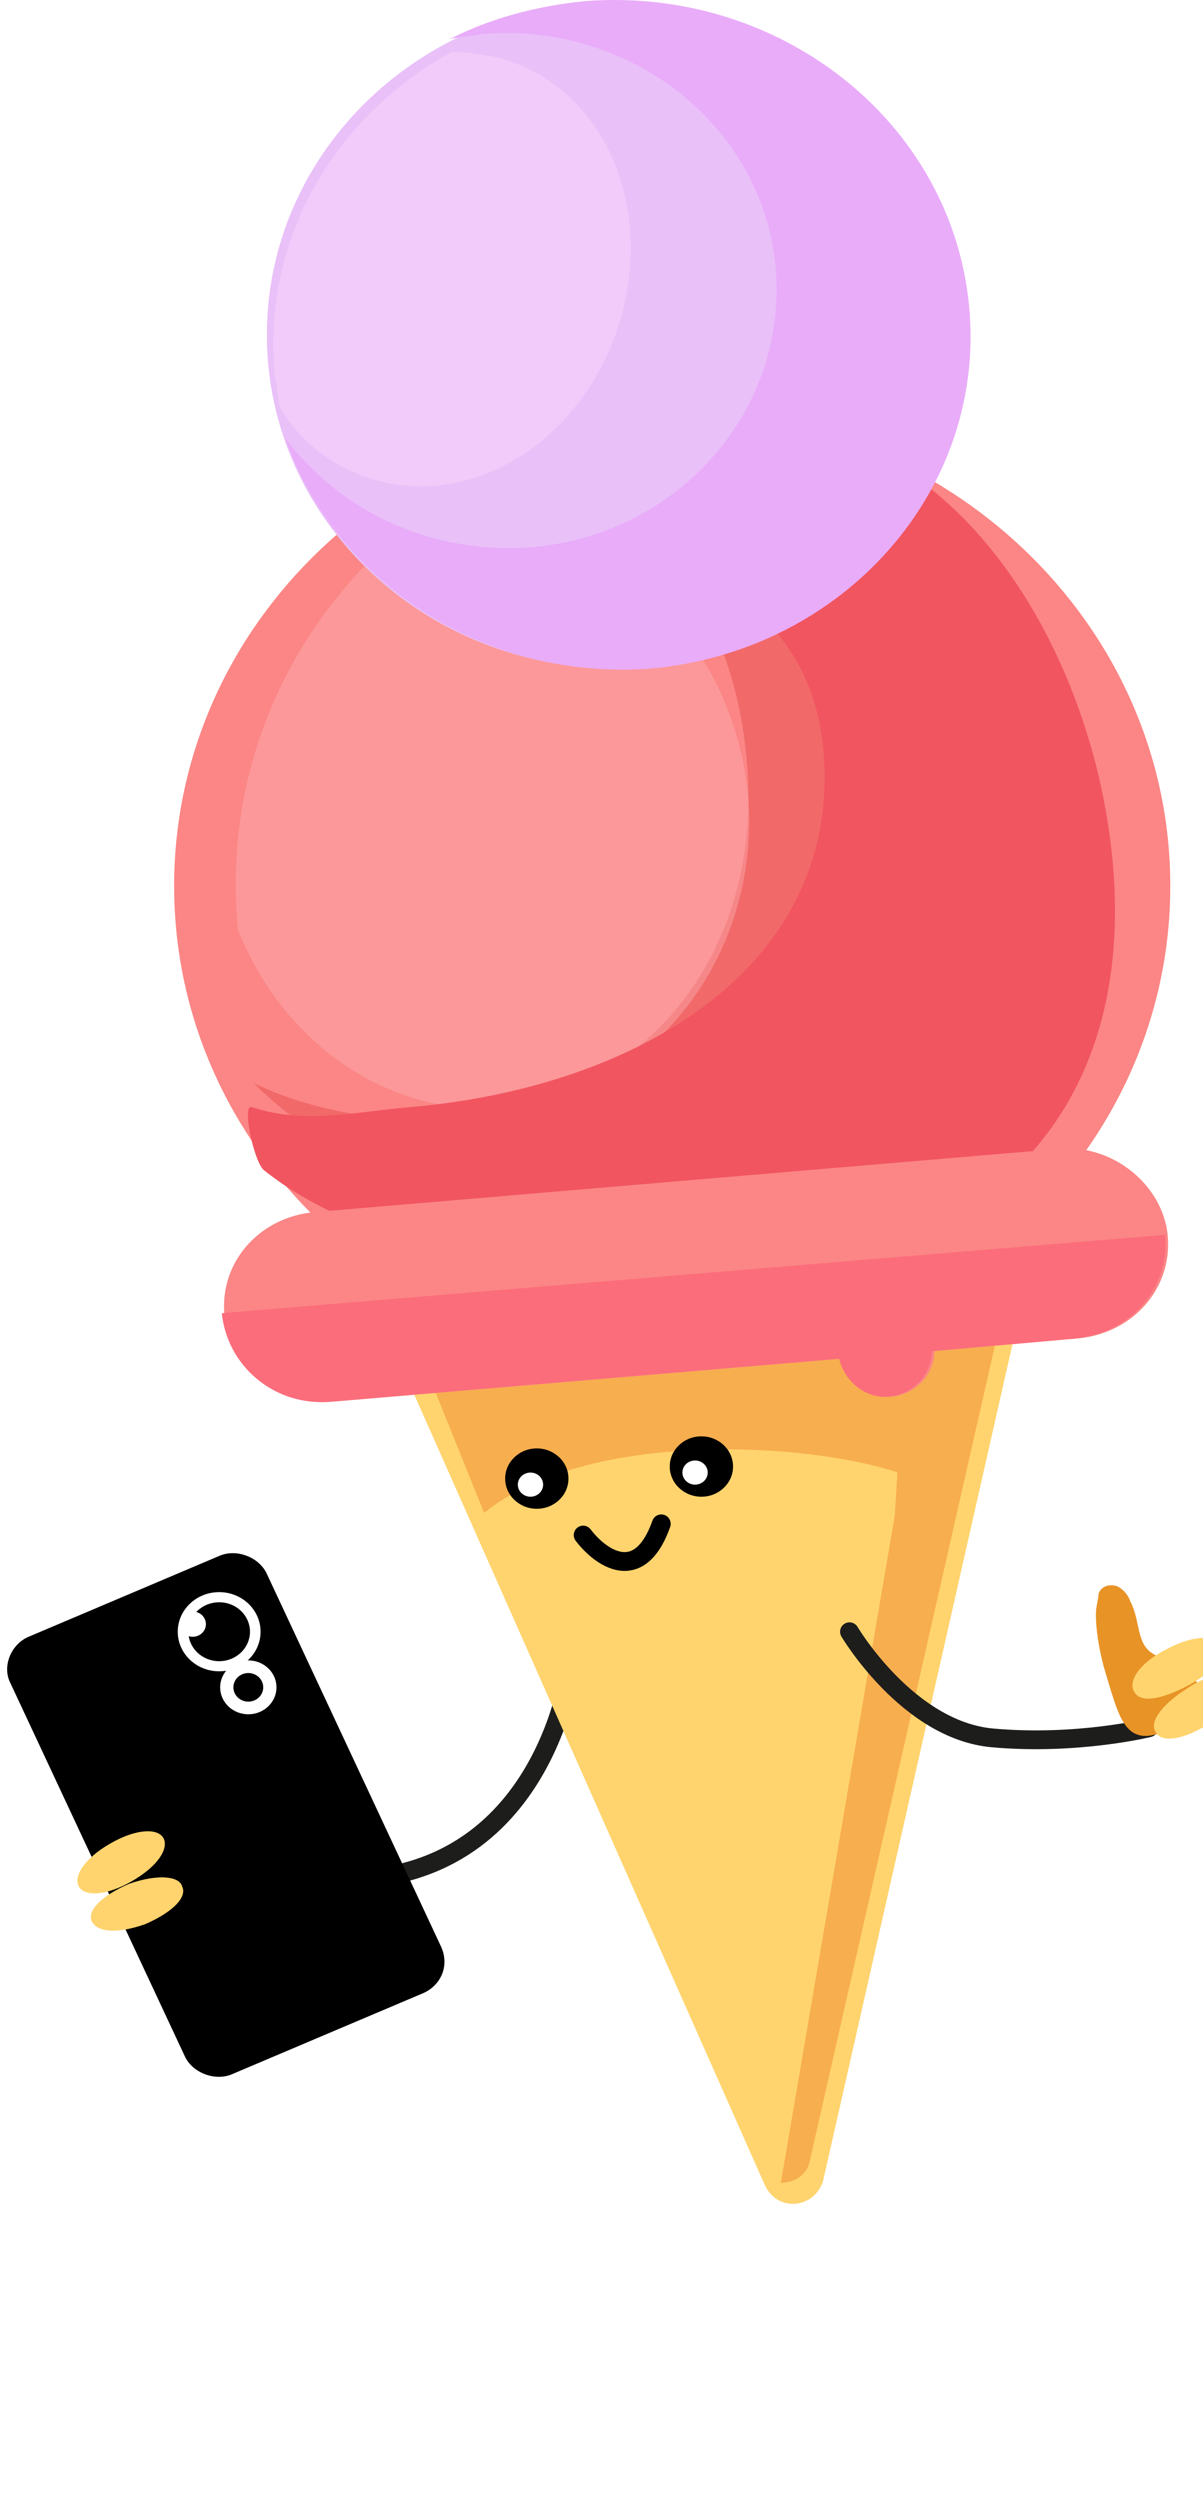 <svg width="128" height="266" viewBox="0 0 128 266" fill="none" xmlns="http://www.w3.org/2000/svg">
<path d="M71.524 144.825C100.794 144.825 124.521 122.187 124.521 94.26C124.521 66.334 100.794 43.695 71.524 43.695C42.255 43.695 18.527 66.334 18.527 94.26C18.527 122.187 42.255 144.825 71.524 144.825Z" fill="#FB8685"/>
<path d="M56.585 45.041C52.638 45.31 48.974 46.117 45.309 47.461C65.324 47.461 77.728 61.985 79.419 80.544C81.392 100.178 69.834 117.123 48.41 119.006C40.799 119.543 33.187 118.199 26.985 115.24C36.288 124.385 49.819 129.764 64.196 128.419C89.003 126.268 107.609 106.095 105.354 82.965C103.098 59.834 81.392 42.889 56.585 45.041Z" fill="#F16969"/>
<path d="M34.566 199.946C58.095 201.298 60.789 177 60.789 177" stroke="#1D1D1B" stroke-width="2" stroke-miterlimit="10" stroke-linecap="round"/>
<g opacity="0.74">
<g opacity="0.74">
<path opacity="0.74" d="M79.699 86.191C80.263 103.136 68.141 117.391 52.637 117.928C40.515 118.466 29.803 110.398 25.292 98.832V98.563C23.883 82.963 29.803 68.708 40.515 58.488C43.616 57.143 46.717 56.336 50.1 56.336C65.886 55.798 78.853 69.246 79.699 86.191Z" fill="#FDB5B6"/>
</g>
</g>
<path d="M66.81 51.104C63.073 53.533 44.121 54.883 40.117 56.233C62.539 55.963 85.762 58.662 87.63 79.985C89.499 102.658 68.145 115.615 43.854 117.774C37.448 118.314 32.376 119.663 26.771 117.774C25.703 117.504 27.038 123.712 28.106 124.522C37.982 132.349 51.328 133.969 65.475 135.319C104.714 139.367 124.733 117.504 116.992 82.954C110.586 55.423 88.431 35.719 66.81 51.104Z" fill="#F15560"/>
<path d="M108.171 141.061L43.334 146.709L81.39 232.508C82.8 235.467 86.746 234.929 87.592 231.97L108.171 141.061Z" fill="#FFD46E"/>
<path d="M95.205 161.232L83.083 232.238C84.493 232.238 85.902 231.431 86.184 229.817L106.763 139.177L45.872 146.977L51.51 160.963C62.505 152.087 85.902 153.432 95.487 156.659" fill="#F7AE4F"/>
<g opacity="0.22">
<g opacity="0.22">
<path opacity="0.22" d="M68.424 79.736C68.988 92.108 59.404 102.598 46.718 103.405C36.852 103.943 28.113 98.563 24.448 90.495C23.038 79.467 27.831 68.709 36.288 61.178C38.825 60.102 41.362 59.564 44.181 59.295C56.866 58.219 67.861 67.633 68.424 79.736Z" fill="#FDB5B6"/>
</g>
</g>
<path d="M65.605 71.13C86.156 71.13 102.816 55.235 102.816 35.627C102.816 16.019 86.156 0.124 65.605 0.124C45.054 0.124 28.395 16.019 28.395 35.627C28.395 55.235 45.054 71.13 65.605 71.13Z" fill="#E9C0F8"/>
<path d="M62.221 0.124C56.865 0.662 52.072 2.007 47.844 4.159C48.971 3.89 50.099 3.89 51.227 3.621C67.013 2.276 81.108 13.304 82.517 28.366C83.927 43.428 72.369 56.876 56.583 58.221C45.87 59.028 36.286 54.455 30.366 46.655C35.722 61.986 51.508 72.476 69.268 71.131C89.847 69.248 105.069 52.034 103.096 32.4C101.123 12.766 82.799 -1.489 62.221 0.124Z" fill="#E9ACF9"/>
<path d="M66.168 33.474C62.785 45.846 51.509 53.915 40.515 51.226C36.004 50.15 32.058 47.191 29.803 43.426C29.521 42.35 29.521 41.274 29.239 39.929C27.829 25.405 35.722 12.226 48.126 5.502C49.536 5.502 50.945 5.771 52.636 6.04C63.631 8.729 69.55 20.833 66.168 33.474Z" fill="#F2CBFA"/>
<path d="M112.682 122.233L33.468 128.957C27.548 129.495 23.32 134.336 23.884 139.985C24.447 145.633 29.522 149.667 35.442 149.129L89.566 144.557C90.13 146.978 92.385 148.86 94.922 148.591C97.46 148.322 99.433 146.171 99.433 143.75L114.655 142.405C120.575 141.867 124.804 137.026 124.24 131.378C123.676 125.998 118.32 121.695 112.682 122.233Z" fill="#FB8685"/>
<path d="M23.603 139.715C24.167 145.363 29.241 149.666 35.161 149.128L89.285 144.556C89.849 146.977 92.105 148.859 94.642 148.591C97.179 148.322 99.152 146.17 99.152 143.749L114.375 142.404C120.294 141.866 124.523 137.025 123.959 131.377L23.603 139.715Z" fill="#FB6D7B"/>
<path d="M45.026 211.798L24.729 220.404C23.038 221.211 20.783 220.404 19.937 218.791L1.332 178.984C0.486 177.37 1.332 175.219 3.023 174.412L23.32 165.805C25.011 164.998 27.267 165.805 28.112 167.419L46.718 207.225C47.563 209.108 46.718 210.991 45.026 211.798Z" fill="black" stroke="black" stroke-width="0.481" stroke-miterlimit="10"/>
<path d="M23.319 177.639C25.655 177.639 27.548 175.833 27.548 173.605C27.548 171.377 25.655 169.57 23.319 169.57C20.984 169.57 19.091 171.377 19.091 173.605C19.091 175.833 20.984 177.639 23.319 177.639Z" fill="white" stroke="white" stroke-width="0.355" stroke-miterlimit="10"/>
<path d="M26.421 182.212C27.978 182.212 29.24 181.008 29.24 179.523C29.24 178.037 27.978 176.833 26.421 176.833C24.864 176.833 23.602 178.037 23.602 179.523C23.602 181.008 24.864 182.212 26.421 182.212Z" fill="white" stroke="white" stroke-width="0.355" stroke-miterlimit="10"/>
<path d="M23.32 176.564C25.032 176.564 26.421 175.239 26.421 173.605C26.421 171.971 25.032 170.646 23.32 170.646C21.607 170.646 20.219 171.971 20.219 173.605C20.219 175.239 21.607 176.564 23.32 176.564Z" fill="black" stroke="black" stroke-width="0.355" stroke-miterlimit="10"/>
<path d="M26.422 180.866C27.2 180.866 27.831 180.264 27.831 179.522C27.831 178.779 27.2 178.177 26.422 178.177C25.643 178.177 25.012 178.779 25.012 179.522C25.012 180.264 25.643 180.866 26.422 180.866Z" fill="black" stroke="black" stroke-width="0.355" stroke-miterlimit="10"/>
<path d="M20.5 174.143C21.279 174.143 21.91 173.541 21.91 172.798C21.91 172.055 21.279 171.453 20.5 171.453C19.722 171.453 19.091 172.055 19.091 172.798C19.091 173.541 19.722 174.143 20.5 174.143Z" fill="white"/>
<path d="M90.385 173.605C90.385 173.605 96.587 184.095 105.608 184.902C114.629 185.709 122.24 183.826 122.24 183.826" stroke="#1D1D1B" stroke-width="2" stroke-miterlimit="10" stroke-linecap="round"/>
<g filter="url(#filter0_d_6752_131603)">
<path d="M9.789 203.46C9.225 202.384 10.634 200.77 13.735 199.425C16.836 198.349 19.092 198.618 19.373 199.694C19.937 200.77 18.528 202.384 15.427 203.729C12.326 204.804 10.353 204.535 9.789 203.46Z" fill="#FFD46E"/>
</g>
<g filter="url(#filter1_d_6752_131603)">
<path d="M8.379 199.694C7.815 198.618 8.943 196.735 11.762 195.122C14.581 193.508 16.836 193.508 17.4 194.584C17.963 195.66 16.836 197.542 14.017 199.156C11.198 200.77 8.943 200.77 8.379 199.694Z" fill="#FFD46E"/>
</g>
<path d="M122.805 176.025C129.007 179.253 132.107 182.48 122.523 184.632C119.422 185.17 118.858 181.942 117.449 177.37C116.885 175.218 116.603 173.335 116.603 171.722C116.603 170.915 116.885 170.108 116.885 169.57C117.167 168.763 118.012 168.494 118.858 168.763C119.422 169.032 119.986 169.57 120.268 170.377C121.395 172.528 120.831 174.949 122.805 176.025Z" fill="#E89326"/>
<g filter="url(#filter2_d_6752_131603)">
<path d="M131.747 177.824C132.491 178.795 131.385 180.611 128.563 182.43C125.742 184.25 123.471 184.345 123.004 183.329C122.26 182.358 123.367 180.542 126.188 178.722C128.732 176.947 131.003 176.853 131.747 177.824Z" fill="#FFD46E"/>
</g>
<g filter="url(#filter3_d_6752_131603)">
<path d="M129.774 173.927C130.326 174.903 129.378 176.799 126.309 178.378C123.24 179.956 121.258 180.16 120.637 178.923C120.085 177.947 121.032 176.052 124.101 174.473C126.897 172.961 129.222 172.951 129.774 173.927Z" fill="#FFD46E"/>
</g>
<ellipse cx="57.117" cy="157.313" rx="3.368" ry="3.212" fill="black"/>
<ellipse cx="56.444" cy="157.956" rx="1.347" ry="1.285" fill="white"/>
<ellipse cx="74.629" cy="156.029" rx="3.368" ry="3.212" fill="black"/>
<ellipse cx="73.955" cy="156.671" rx="1.347" ry="1.285" fill="white"/>
<path d="M62.844 162.718C62.511 162.277 61.883 162.191 61.443 162.524C61.003 162.858 60.916 163.485 61.25 163.925L62.844 162.718ZM71.305 162.46C71.49 161.94 71.217 161.368 70.697 161.184C70.176 160.999 69.605 161.271 69.42 161.792L71.305 162.46ZM61.25 163.925C61.743 164.576 62.402 165.28 63.165 165.861C63.922 166.437 64.84 166.936 65.845 167.088C66.889 167.244 67.973 167.015 68.952 166.221C69.898 165.454 70.683 164.214 71.305 162.46L69.42 161.792C68.865 163.355 68.246 164.219 67.692 164.667C67.172 165.089 66.66 165.188 66.142 165.11C65.587 165.026 64.979 164.728 64.376 164.27C63.781 163.817 63.247 163.249 62.844 162.718L61.25 163.925Z" fill="black"/>
<defs>
<filter id="filter0_d_6752_131603" x="9.667" y="198.74" width="9.828" height="6.673" filterUnits="userSpaceOnUse" color-interpolation-filters="sRGB">
<feFlood flood-opacity="0" result="BackgroundImageFix"/>
<feColorMatrix in="SourceAlpha" type="matrix" values="0 0 0 0 0 0 0 0 0 0 0 0 0 0 0 0 0 0 127 0" result="hardAlpha"/>
<feOffset dy="1"/>
<feComposite in2="hardAlpha" operator="out"/>
<feColorMatrix type="matrix" values="0 0 0 0 0 0 0 0 0 0 0 0 0 0 0 0 0 0 1 0"/>
<feBlend mode="normal" in2="BackgroundImageFix" result="effect1_dropShadow_6752_131603"/>
<feBlend mode="normal" in="SourceGraphic" in2="effect1_dropShadow_6752_131603" result="shape"/>
</filter>
<filter id="filter1_d_6752_131603" x="8.238" y="193.834" width="9.303" height="7.61" filterUnits="userSpaceOnUse" color-interpolation-filters="sRGB">
<feFlood flood-opacity="0" result="BackgroundImageFix"/>
<feColorMatrix in="SourceAlpha" type="matrix" values="0 0 0 0 0 0 0 0 0 0 0 0 0 0 0 0 0 0 127 0" result="hardAlpha"/>
<feOffset dy="1"/>
<feComposite in2="hardAlpha" operator="out"/>
<feColorMatrix type="matrix" values="0 0 0 0 0 0 0 0 0 0 0 0 0 0 0 0 0 0 1 0"/>
<feBlend mode="normal" in2="BackgroundImageFix" result="effect1_dropShadow_6752_131603"/>
<feBlend mode="normal" in="SourceGraphic" in2="effect1_dropShadow_6752_131603" result="shape"/>
</filter>
<filter id="filter2_d_6752_131603" x="122.779" y="177.209" width="9.194" height="7.767" filterUnits="userSpaceOnUse" color-interpolation-filters="sRGB">
<feFlood flood-opacity="0" result="BackgroundImageFix"/>
<feColorMatrix in="SourceAlpha" type="matrix" values="0 0 0 0 0 0 0 0 0 0 0 0 0 0 0 0 0 0 127 0" result="hardAlpha"/>
<feOffset dy="1"/>
<feComposite in2="hardAlpha" operator="out"/>
<feColorMatrix type="matrix" values="0 0 0 0 0 0 0 0 0 0 0 0 0 0 0 0 0 0 1 0"/>
<feBlend mode="normal" in2="BackgroundImageFix" result="effect1_dropShadow_6752_131603"/>
<feBlend mode="normal" in="SourceGraphic" in2="effect1_dropShadow_6752_131603" result="shape"/>
</filter>
<filter id="filter3_d_6752_131603" x="120.488" y="173.255" width="9.434" height="7.47" filterUnits="userSpaceOnUse" color-interpolation-filters="sRGB">
<feFlood flood-opacity="0" result="BackgroundImageFix"/>
<feColorMatrix in="SourceAlpha" type="matrix" values="0 0 0 0 0 0 0 0 0 0 0 0 0 0 0 0 0 0 127 0" result="hardAlpha"/>
<feOffset dy="1"/>
<feComposite in2="hardAlpha" operator="out"/>
<feColorMatrix type="matrix" values="0 0 0 0 0 0 0 0 0 0 0 0 0 0 0 0 0 0 1 0"/>
<feBlend mode="normal" in2="BackgroundImageFix" result="effect1_dropShadow_6752_131603"/>
<feBlend mode="normal" in="SourceGraphic" in2="effect1_dropShadow_6752_131603" result="shape"/>
</filter>
</defs>
</svg>
